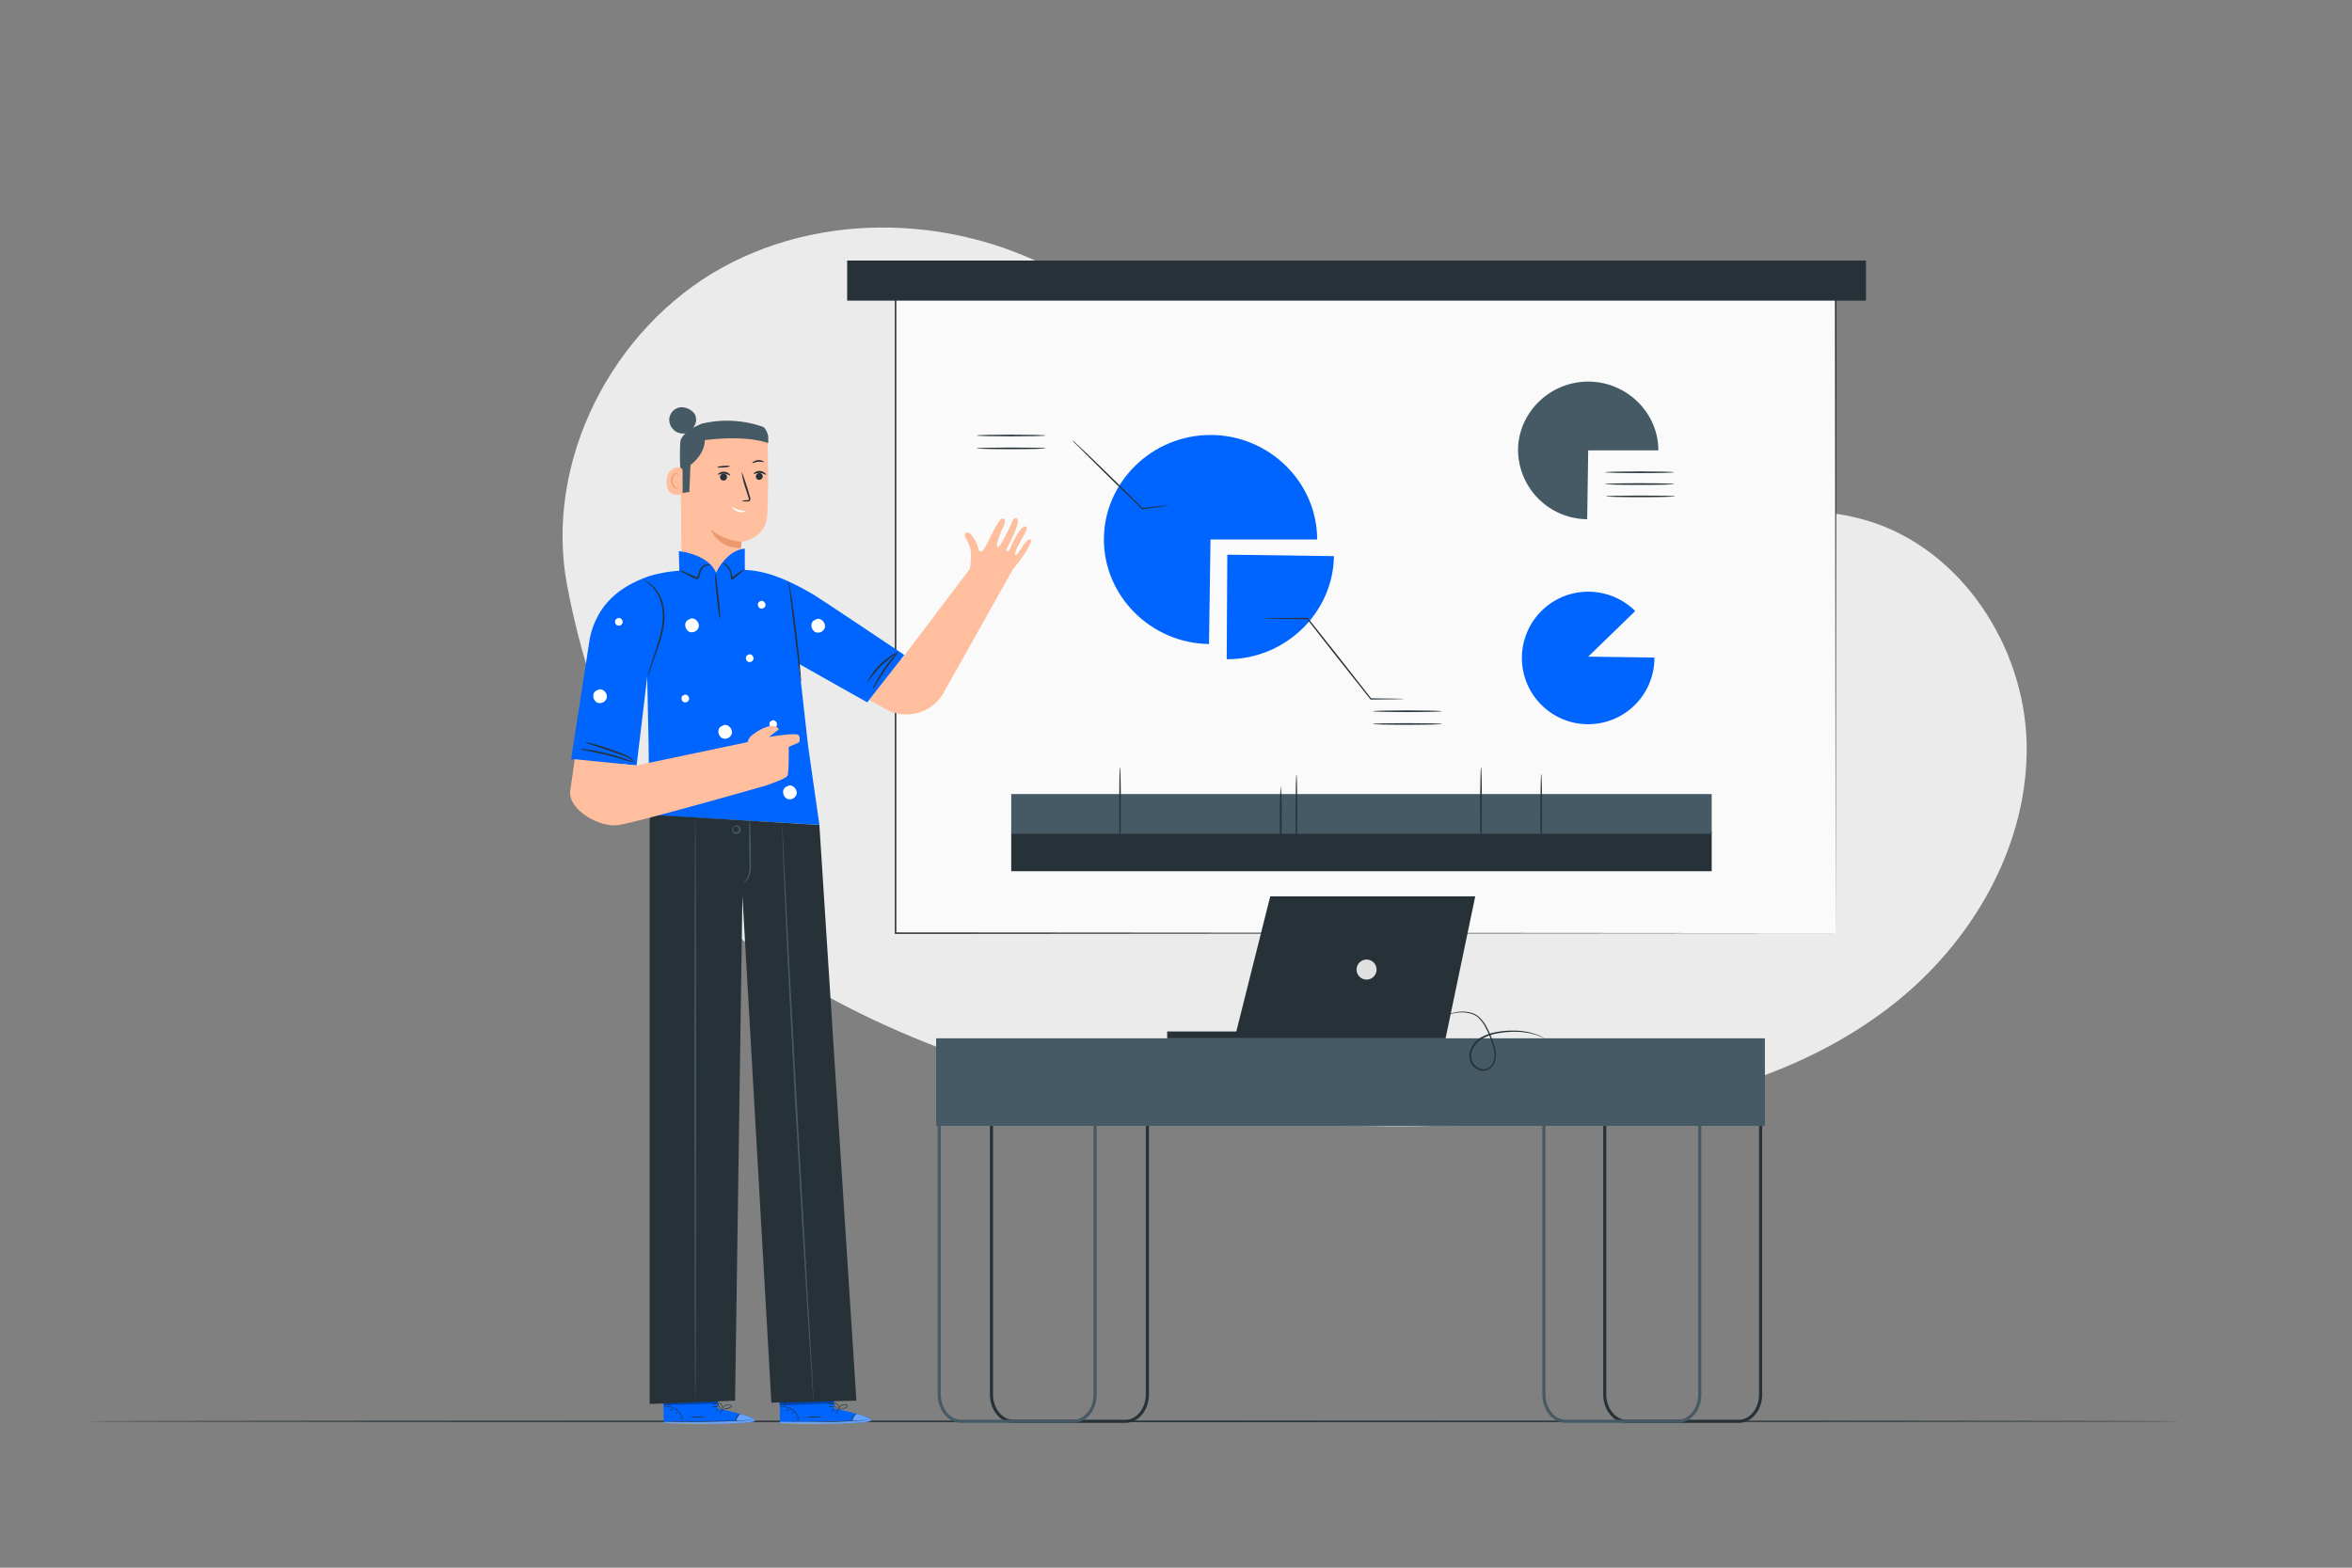 <?xml version="1.0" encoding="UTF-8"?> <svg xmlns="http://www.w3.org/2000/svg" viewBox="0 0 750 500"><rect x="0" y="0" width="750" height="500" fill="#808080" stroke="none"/> <g id="background-simple--inject-4"> <path d="M344.52,91c-33.61-21.82-79.26-25-114.31-5.6s-56.75,61.75-49.4,101.14c8.08,43.3,31.19,99.17,68.43,122.69,76.69,48.43,182.07,58,271.74,44.31,30.78-4.7,61.31-15.39,85.27-35.29s40.63-49.84,40-81-20.9-62.19-50.72-71.17c-33.8-10.17-68.9,8-103.82,13.11C428.46,188.48,371.31,104.64,344.52,91" style="fill:#ebebeb"></path> </g> <g id="Floor--inject-4"> <path d="M695.62,453.32c0,.14-149.53.26-333.95.26s-334-.12-334-.26,149.5-.26,334-.26S695.62,453.17,695.62,453.32Z" style="fill:#263238"></path> </g> <g id="Plant--inject-4"> <rect x="285.53" y="90.55" width="299.8" height="207.13" style="fill:#fafafa"></rect> <path d="M585.34,297.68c0-1.72-.09-81.15-.21-207.13l.21.21-299.78,0h0l.26-.26c0,74,0,144.26,0,207.13l-.24-.24,299.81.24-299.81.24h-.24v-.24c0-62.87,0-133.15,0-207.13v-.26h.29l299.78,0h.21v.21C585.42,216.53,585.34,296,585.34,297.68Z" style="fill:#263238"></path> <rect x="322.46" y="265.18" width="223.36" height="12.69" style="fill:#263238"></rect> <rect x="322.46" y="253.26" width="223.36" height="12.69" style="fill:#455a64"></rect> <path d="M357.15,244.64c.14,0,.26,5.73.26,12.78s-.12,12.79-.26,12.79-.26-5.73-.26-12.79S357,244.64,357.15,244.64Z" style="fill:#263238"></path> <path d="M472.27,244.64c.14,0,.26,5.73.26,12.78s-.12,12.79-.26,12.79-.27-5.73-.27-12.79S472.12,244.64,472.27,244.64Z" style="fill:#263238"></path> <path d="M491.46,246.86c.15,0,.27,5.72.27,12.78s-.12,12.78-.27,12.78-.26-5.72-.26-12.78S491.32,246.86,491.46,246.86Z" style="fill:#263238"></path> <path d="M408.41,250.7a89.83,89.83,0,0,1,.26,9.76,89.71,89.71,0,0,1-.26,9.75,92.87,92.87,0,0,1-.26-9.75A93,93,0,0,1,408.41,250.7Z" style="fill:#263238"></path> <path d="M413.41,247c.15,0,.26,5.19.26,11.6s-.11,11.61-.26,11.61-.26-5.2-.26-11.61S413.27,247,413.41,247Z" style="fill:#263238"></path> <path d="M506.44,209.43l21.12.29a21.13,21.13,0,1,1-21.12-21,21.31,21.31,0,0,1,15,6.16Z" style="fill:#0064FF"></path> <path d="M506.44,143.65l-.32,21.95a22.25,22.25,0,0,1-22.05-21.95c0-12,10.09-21.94,22.37-21.94s22.37,9.91,22.37,21.94Z" style="fill:#455a64"></path> <path d="M533.86,150.62c0,.14-4.92.26-11,.26s-11-.12-11-.26,4.92-.26,11-.26S533.86,150.47,533.86,150.62Z" style="fill:#263238"></path> <path d="M533.86,154.39c0,.14-4.92.26-11,.26s-11-.12-11-.26,4.92-.27,11-.27S533.86,154.24,533.86,154.39Z" style="fill:#263238"></path> <path d="M534.12,158.31c0,.14-4.92.26-11,.26s-11-.12-11-.26,4.93-.26,11-.26S534.12,158.16,534.12,158.31Z" style="fill:#263238"></path> <path d="M391.36,176.91l34,.46c-.26,18.12-15.52,32.88-34,32.88h-.19Z" style="fill:#0064FF"></path> <path d="M447.56,222.92a3.47,3.47,0,0,1-.73.06l-2.08.05-7.59.09h-.1l-.06-.07-11.21-14.13c-3.31-4.23-6.41-8.18-9-11.52l.18.08-10-.09-2.8-.06a7,7,0,0,1-1-.07,4.49,4.49,0,0,1,1-.07l2.8-.06,10-.09H417l.06.09c2.65,3.33,5.76,7.27,9.1,11.48l11.12,14.2-.16-.08,7.59.09,2.08.05A3.47,3.47,0,0,1,447.56,222.92Z" style="fill:#263238"></path> <path d="M459.75,226.84c0,.14-4.92.26-11,.26s-11-.12-11-.26,4.92-.26,11-.26S459.75,226.7,459.75,226.84Z" style="fill:#263238"></path> <path d="M459.75,230.91c0,.15-4.92.26-11,.26s-11-.11-11-.26,4.92-.26,11-.26S459.75,230.77,459.75,230.91Z" style="fill:#263238"></path> <path d="M386,172.07l-.48,33.34c-18.46-.26-33.51-15.23-33.51-33.34,0-18.29,15.34-33.34,34-33.34s34,15.05,34,33.34Z" style="fill:#0064FF"></path> <path d="M372.72,161.17a2.09,2.09,0,0,1-.59.13l-1.69.28-6.11.85-.1,0-.07-.08L356,154.45c-3.92-3.84-7.44-7.33-10-9.88-1.2-1.23-2.21-2.25-3-3a8.93,8.93,0,0,1-1.05-1.16,9.14,9.14,0,0,1,1.19,1l3.09,2.92c2.6,2.48,6.16,5.93,10.07,9.77l8.08,8-.18-.06,6.13-.68,1.7-.15C372.51,161.15,372.72,161.14,372.72,161.17Z" style="fill:#263238"></path> <path d="M333.43,138.9c0,.15-4.93.26-11,.26s-11-.11-11-.26,4.93-.26,11-.26S333.43,138.76,333.43,138.9Z" style="fill:#263238"></path> <path d="M333.43,143c0,.14-4.93.26-11,.26s-11-.12-11-.26,4.93-.26,11-.26S333.43,142.83,333.43,143Z" style="fill:#263238"></path> <rect x="270.14" y="83.1" width="324.87" height="12.78" style="fill:#263238"></rect> </g> <g id="Table--inject-4"> <path d="M358.91,453.82H323.12c-4.11,0-7.46-4.07-7.46-9.08V359.08h1v85.66c0,4.45,2.9,8.08,6.46,8.08h35.79c3.56,0,6.46-3.63,6.46-8.08V359.08h1v85.66C366.37,449.75,363,453.82,358.91,453.82Z" style="fill:#263238"></path> <path d="M554.47,453.82H518.68c-4.11,0-7.46-4.07-7.46-9.08V359.08h1v85.66c0,4.45,2.9,8.08,6.46,8.08h35.79c3.56,0,6.45-3.63,6.45-8.08V359.08h1v85.66C561.92,449.75,558.58,453.82,554.47,453.82Z" style="fill:#263238"></path> <rect x="298.51" y="331.16" width="264.28" height="27.92" style="fill:#455a64"></rect> <path d="M342.26,453.82h-35.8c-4.11,0-7.45-4.07-7.45-9.08V359.08h1v85.66c0,4.45,2.9,8.08,6.45,8.08h35.8c3.56,0,6.45-3.63,6.45-8.08V359.08h1v85.66C349.71,449.75,346.37,453.82,342.26,453.82Z" style="fill:#455a64"></path> <path d="M535.07,453.82H499.28c-4.12,0-7.46-4.07-7.46-9.08V359.08h1v85.66c0,4.45,2.9,8.08,6.46,8.08h35.79c3.56,0,6.45-3.63,6.45-8.08V359.08h1v85.66C542.52,449.75,539.18,453.82,535.07,453.82Z" style="fill:#455a64"></path> </g> <g id="Device--inject-4"> <polygon points="372.19 331.16 372.19 328.98 394.23 328.98 405.05 285.89 470.42 285.89 460.97 331.16 372.19 331.16" style="fill:#263238"></polygon> <circle cx="435.77" cy="309.24" r="3.2" style="fill:#e0e0e0"></circle> <path d="M492.48,331.16s-.83-.41-2.41-1a22.67,22.67,0,0,0-6.92-1.09,30,30,0,0,0-4.84.37A16.24,16.24,0,0,0,473,331.1a7.26,7.26,0,0,0-3.72,4.49,4.54,4.54,0,0,0,.21,3,4.41,4.41,0,0,0,2.25,2.15,3.16,3.16,0,0,0,3-.21,4.16,4.16,0,0,0,1.67-2.51c.51-2-.2-4.08-.83-5.91a26.14,26.14,0,0,0-2.24-5.09,11.82,11.82,0,0,0-1.51-2,5.36,5.36,0,0,0-1.8-1.36,9.69,9.69,0,0,0-3.86-.76,12.34,12.34,0,0,0-3,.36,10.32,10.32,0,0,0-2.39,1,2.69,2.69,0,0,1,.55-.4,7.72,7.72,0,0,1,1.78-.75,11.88,11.88,0,0,1,3-.46,9.78,9.78,0,0,1,4,.71,5.89,5.89,0,0,1,1.94,1.42,13.06,13.06,0,0,1,1.59,2,26.21,26.21,0,0,1,2.32,5.16,21.45,21.45,0,0,1,.88,2.94,7.42,7.42,0,0,1,0,3.25,4.71,4.71,0,0,1-1.89,2.83,3.68,3.68,0,0,1-3.47.25,4.88,4.88,0,0,1-2.53-2.41,5.09,5.09,0,0,1-.23-3.39,7.66,7.66,0,0,1,4-4.78,16.65,16.65,0,0,1,5.43-1.62,28.39,28.39,0,0,1,4.91-.3,21.32,21.32,0,0,1,7,1.26,15.13,15.13,0,0,1,1.77.79A2.72,2.72,0,0,1,492.48,331.16Z" style="fill:#263238"></path> </g> <g id="Character--inject-4"> <path d="M228.92,449.24l-.21-9.2-17.23.28.16,13.47,1.07,0c4.76.18,24.22.61,27.39-.41C243.63,452.3,228.92,449.24,228.92,449.24Z" style="fill:#0064FF"></path> <g style="opacity:0.4"> <path d="M236.11,451s5.16,1.4,4.53,2.25-20.31,1.17-29,.55l0-.39,23-.17S235.11,451.05,236.11,451Z" style="fill:#fff"></path> </g> <path d="M211.39,453.39a1.16,1.16,0,0,0,.3,0l.85,0,3.13.08c2.65.06,6.31.08,10.35,0s7.7-.19,10.35-.33l3.13-.18.85-.06.29,0h-.29l-.86,0-3.13.12c-2.65.09-6.3.2-10.34.26s-7.7.06-10.34,0l-3.14,0h-1.15Z" style="fill:#263238"></path> <path d="M234.62,453.5a7.48,7.48,0,0,1,.56-1.5,7.38,7.38,0,0,1,1-1.22,2.4,2.4,0,0,0-1.23,1.11A2.33,2.33,0,0,0,234.62,453.5Z" style="fill:#263238"></path> <path d="M229.49,451s.29-.27.54-.67.4-.75.35-.78-.28.27-.53.67A1.94,1.94,0,0,0,229.49,451Z" style="fill:#263238"></path> <path d="M228.09,450.29s.31-.15.6-.42.5-.53.46-.57-.31.15-.6.42S228.05,450.24,228.09,450.29Z" style="fill:#263238"></path> <path d="M227.18,448.67a2,2,0,0,0,.9.1,1.94,1.94,0,0,0,.9-.11,2.2,2.2,0,0,0-.9-.1A2.1,2.1,0,0,0,227.18,448.67Z" style="fill:#263238"></path> <path d="M226.86,447.53a1.8,1.8,0,0,0,1,.28,1.82,1.82,0,0,0,1-.16,5.22,5.22,0,0,0-1,0A5.56,5.56,0,0,0,226.86,447.53Z" style="fill:#263238"></path> <path d="M230.06,449.49a3.13,3.13,0,0,0,1.1,0,6.3,6.3,0,0,0,1.18-.27,4.68,4.68,0,0,0,.67-.29.61.61,0,0,0,.27-.35.44.44,0,0,0-.18-.44,2,2,0,0,0-2.5.63,2,2,0,0,0-.35.75c0,.19,0,.29,0,.3a3.2,3.2,0,0,1,.49-1,2,2,0,0,1,.93-.63,1.73,1.73,0,0,1,1.32.07c.18.13.12.34-.08.46a3.33,3.33,0,0,1-.61.27,8.84,8.84,0,0,1-1.14.32C230.48,449.45,230.06,449.45,230.06,449.49Z" style="fill:#263238"></path> <path d="M230.34,449.54a1,1,0,0,0,.12-.77,1.81,1.81,0,0,0-.32-.81,1.13,1.13,0,0,0-.93-.55.45.45,0,0,0-.33.52,1.08,1.08,0,0,0,.2.49,2.64,2.64,0,0,0,.53.66,1.54,1.54,0,0,0,.64.44s-.22-.19-.53-.54a3.32,3.32,0,0,1-.48-.66c-.15-.23-.27-.65,0-.7s.57.24.74.46a1.65,1.65,0,0,1,.32.71A2.9,2.9,0,0,1,230.34,449.54Z" style="fill:#263238"></path> <path d="M211.67,448.67s.49-.05,1.27,0a5.39,5.39,0,0,1,4.57,3.52c.28.74.31,1.24.35,1.23a1.07,1.07,0,0,0,0-.35,4.71,4.71,0,0,0-.21-.92,5.2,5.2,0,0,0-4.7-3.63,4.29,4.29,0,0,0-.94,0A.94.94,0,0,0,211.67,448.67Z" style="fill:#263238"></path> <path d="M213.34,441.47a29,29,0,0,0-.09,3.54,31.53,31.53,0,0,0,.11,3.55,30.3,30.3,0,0,0,.1-3.55A29.94,29.94,0,0,0,213.34,441.47Z" style="fill:#263238"></path> <path d="M220,451.83a9.49,9.49,0,0,0,2.52.21,9.2,9.2,0,0,0,2.52-.24c0-.06-1.13,0-2.52,0S220,451.77,220,451.83Z" style="fill:#263238"></path> <path d="M216.65,451.88s.1.24.22.5.18.48.24.47.09-.27-.05-.56S216.69,451.84,216.65,451.88Z" style="fill:#263238"></path> <path d="M215.35,450.32s.08.22.26.39.36.29.4.25-.07-.22-.26-.4S215.39,450.28,215.35,450.32Z" style="fill:#263238"></path> <path d="M213.52,449.62c0,.06.24.05.5.14s.44.22.48.18-.1-.28-.42-.38S213.5,449.57,213.52,449.62Z" style="fill:#263238"></path> <path d="M212.22,449.3c0,.05.08.14.22.19s.28.06.3,0-.08-.14-.23-.19S212.24,449.25,212.22,449.3Z" style="fill:#263238"></path> <polygon points="211.68 448.21 228.9 447.65 228.84 445.58 211.53 447.12 211.68 448.21" style="opacity:0.3"></polygon> <path d="M266,449.22l-.26-9.2-17.24.37.24,13.47,1.07,0c4.76.17,24.22.49,27.38-.54C280.66,452.21,266,449.22,266,449.22Z" style="fill:#0064FF"></path> <g style="opacity:0.4"> <path d="M273.14,450.94s5.17,1.37,4.55,2.23-20.31,1.27-29,.69l0-.39,23-.28S272.14,451,273.14,450.94Z" style="fill:#fff"></path> </g> <path d="M248.43,453.47l.3,0,.85,0,3.14.07c2.65,0,6.31,0,10.35,0s7.7-.23,10.34-.38l3.13-.2.85-.06.3,0h-.3l-.85,0-3.14.13c-2.64.11-6.3.24-10.34.32s-7.69.1-10.34.1h-4Z" style="fill:#263238"></path> <path d="M271.67,453.46a6.29,6.29,0,0,1,.55-1.51,7.08,7.08,0,0,1,1-1.22,2.36,2.36,0,0,0-1.22,1.11A2.32,2.32,0,0,0,271.67,453.46Z" style="fill:#263238"></path> <path d="M266.53,451c.05,0,.28-.27.53-.67s.4-.75.35-.78-.29.27-.53.67S266.48,451,266.53,451Z" style="fill:#263238"></path> <path d="M265.12,450.27c0,.05.3-.14.59-.41s.5-.53.46-.58-.31.15-.6.42S265.08,450.23,265.12,450.27Z" style="fill:#263238"></path> <path d="M264.2,448.67a2.11,2.11,0,0,0,.9.09,1.94,1.94,0,0,0,.9-.11,3.74,3.74,0,0,0-1.8,0Z" style="fill:#263238"></path> <path d="M263.87,447.52a1.66,1.66,0,0,0,1,.28,1.84,1.84,0,0,0,1-.16,5.36,5.36,0,0,0-1-.05A6.79,6.79,0,0,0,263.87,447.52Z" style="fill:#263238"></path> <path d="M267.08,449.47a3.56,3.56,0,0,0,1.11,0,6.41,6.41,0,0,0,1.17-.29,3,3,0,0,0,.67-.29.61.61,0,0,0,.27-.35.44.44,0,0,0-.18-.44,2,2,0,0,0-2.5.65,1.94,1.94,0,0,0-.34.74.58.58,0,0,0,0,.3,3.36,3.36,0,0,1,.49-.95,2,2,0,0,1,.93-.64,1.73,1.73,0,0,1,1.32.07c.18.12.12.33-.08.45a3.37,3.37,0,0,1-.61.28,7.47,7.47,0,0,1-1.14.32C267.5,449.42,267.08,449.43,267.08,449.47Z" style="fill:#263238"></path> <path d="M267.37,449.52a1.19,1.19,0,0,0,.11-.78,1.82,1.82,0,0,0-.32-.8,1.11,1.11,0,0,0-.93-.54.42.42,0,0,0-.33.51,1.24,1.24,0,0,0,.19.5,3.79,3.79,0,0,0,.54.65,1.61,1.61,0,0,0,.64.44s-.22-.19-.53-.54a3.54,3.54,0,0,1-.48-.65c-.16-.23-.27-.65,0-.71s.56.24.74.46a1.65,1.65,0,0,1,.32.71A4.16,4.16,0,0,1,267.37,449.52Z" style="fill:#263238"></path> <path d="M248.69,448.74s.49-.05,1.27,0a5.42,5.42,0,0,1,4.59,3.51c.28.73.32,1.23.36,1.22a1.33,1.33,0,0,0,0-.35,4.07,4.07,0,0,0-.21-.92,5.21,5.21,0,0,0-4.72-3.6,4.29,4.29,0,0,0-.94,0A1.31,1.31,0,0,0,248.69,448.74Z" style="fill:#263238"></path> <path d="M250.32,441.53a32.1,32.1,0,0,0-.07,3.55,34.22,34.22,0,0,0,.13,3.54,30.44,30.44,0,0,0,.08-3.54A29.8,29.8,0,0,0,250.32,441.53Z" style="fill:#263238"></path> <path d="M257.07,451.86a9.27,9.27,0,0,0,2.52.2,10,10,0,0,0,2.52-.25c0-.06-1.14,0-2.52,0S257.07,451.8,257.07,451.86Z" style="fill:#263238"></path> <path d="M253.69,451.93s.1.24.22.49.18.48.24.48.09-.27-.06-.57S253.73,451.89,253.69,451.93Z" style="fill:#263238"></path> <path d="M252.38,450.37s.08.22.26.4.36.28.4.24-.07-.22-.26-.39S252.42,450.33,252.38,450.37Z" style="fill:#263238"></path> <path d="M250.55,449.69c0,.05.24.05.49.13s.44.22.49.18-.11-.28-.42-.38S250.53,449.63,250.55,449.69Z" style="fill:#263238"></path> <path d="M249.24,449.37c0,.06.08.14.23.19s.27.05.29,0-.08-.14-.22-.19S249.26,449.32,249.24,449.37Z" style="fill:#263238"></path> <polygon points="248.7 448.28 265.92 447.63 265.85 445.56 248.54 447.19 248.7 448.28" style="opacity:0.3"></polygon> <path d="M328.42,172.07c-1.33-.55-4.49,6.61-4.7,4.67s4.88-8.3,3.46-8.81c-1.84-.68-5,6.88-5.33,7.49s-1.22.19-.91-.35c.46-.79,5-9.12,3.2-9.79-1-.38-1.5,1.48-1.5,1.48s-3.69,8.11-4.53,7.76,1.15-5.19,1.94-6.77.35-2.57-.63-2.34c-.66.16-3.2,4.94-3.95,6.53s-2.71,5.95-3.49,3-2.5-4.92-3.34-5.13a1,1,0,0,0-.82,1.61,11.26,11.26,0,0,1,1.34,2.76,7.47,7.47,0,0,1,.45,2.43,26.38,26.38,0,0,1-.33,4.81l-21.71,28.7-9-5.41-8.38,14.52,12.09,6.86a13.68,13.68,0,0,0,18.32-4.63L323,181.55h0a62.66,62.66,0,0,0,3.88-5.21C329.26,172.49,328.92,172.27,328.42,172.07Z" style="fill:#ffbe9d"></path> <path d="M225.93,192h0A9.32,9.32,0,0,0,236,183c.2-5.08.38-10.21.38-10.21s7.69-.72,8.25-8.33.14-24.73.14-24.73l.24-.06a26.57,26.57,0,0,0-26.87,1.3l-1.18.8.4,41A9.31,9.31,0,0,0,225.93,192Z" style="fill:#ffbe9d"></path> <path d="M241.29,152.69a1.11,1.11,0,0,1,1.59-1.54,1.1,1.1,0,0,1,0,1.56A1.11,1.11,0,0,1,241.29,152.69Z" style="fill:#263238"></path> <path d="M244.26,151.41c-.12.12-.84-.5-1.89-.57s-1.84.43-2,.29.08-.3.43-.53a2.55,2.55,0,0,1,1.57-.39,2.6,2.6,0,0,1,1.5.62C244.23,151.11,244.33,151.35,244.26,151.41Z" style="fill:#263238"></path> <path d="M231.35,151.25a1.11,1.11,0,1,1-1.55.27A1.11,1.11,0,0,1,231.35,151.25Z" style="fill:#263238"></path> <path d="M232.81,151.64c-.12.13-.84-.49-1.89-.56s-1.84.42-1.95.28.08-.29.43-.53a2.62,2.62,0,0,1,1.57-.39,2.57,2.57,0,0,1,1.5.62C232.78,151.34,232.88,151.59,232.81,151.64Z" style="fill:#263238"></path> <path d="M236.54,159.8a4.76,4.76,0,0,1,1.72-.26c.27,0,.49-.06.52-.21a1.46,1.46,0,0,0-.15-.79c-.22-.71-.45-1.43-.69-2.19a30.57,30.57,0,0,1-1.46-5.71c.16,0,1.07,2.43,2,5.54l.65,2.19a1.77,1.77,0,0,1,.08,1.15.7.7,0,0,1-.5.41,1.65,1.65,0,0,1-.47,0A5.2,5.2,0,0,1,236.54,159.8Z" style="fill:#263238"></path> <path d="M243.2,136.11a34.6,34.6,0,0,0-19.34-1s-6.6,2.44-6.93,5.94a72,72,0,0,0,.08,9.31l.41,0-.17,6.91,2.57-.37.35-8.61s4.49-3.09,4.58-7.91c2.19-.3,12.92-1.56,20.23.94v-1.7C245,138.62,244.21,136.48,243.2,136.11Z" style="fill:#455a64"></path> <path d="M236.46,172.81a18,18,0,0,1-9.71-3.83s1.81,5.75,9.53,5.82Z" style="fill:#eb996e"></path> <path d="M232.75,148.69c0,.14-.87.33-2,.41s-2,.05-2-.1.86-.33,1.95-.42S232.73,148.54,232.75,148.69Z" style="fill:#263238"></path> <path d="M243.61,147.35c-.07.14-.88-.18-1.89-.08s-1.74.55-1.83.43.59-.84,1.78-.95S243.7,147.25,243.61,147.35Z" style="fill:#263238"></path> <path d="M237.92,162.92a2.73,2.73,0,0,1-2.5.27c-1.43-.39-2.14-1.44-2-1.51a17.6,17.6,0,0,0,2.15,1A16.62,16.62,0,0,0,237.92,162.92Z" style="fill:#fff"></path> <path d="M219.1,138.52a9.76,9.76,0,0,0,2.35-2.7,3.94,3.94,0,0,0,.22-3.47,4.12,4.12,0,0,0-1.84-1.78,4.94,4.94,0,0,0-3.07-.63,4.12,4.12,0,0,0-3.34,3.59,4.45,4.45,0,0,0,2.46,4.3,4.81,4.81,0,0,0,5-.58" style="fill:#455a64"></path> <path d="M217.66,150.21a1.16,1.16,0,0,0-1.1-1.16c-1.43,0-3.75.53-4,4.45-.31,5.61,5.08,4.21,5.1,4.05S217.67,152.39,217.66,150.21Z" style="fill:#ffbe9d"></path> <path d="M216.45,155.35s-.1.06-.27.13a1,1,0,0,1-.73,0,2.42,2.42,0,0,1-1-2.23,3.2,3.2,0,0,1,.36-1.38,1.11,1.11,0,0,1,.77-.71.5.5,0,0,1,.56.3c.07.16,0,.27.06.28s.12-.09.09-.32a.66.66,0,0,0-.2-.36.73.73,0,0,0-.53-.18,1.37,1.37,0,0,0-1.07.81,3.37,3.37,0,0,0-.43,1.55,2.56,2.56,0,0,0,1.29,2.5,1.07,1.07,0,0,0,.9-.1C216.44,155.48,216.47,155.36,216.45,155.35Z" style="fill:#eb996e"></path> <path d="M237.5,181.77c3.59.21,9.62.69,21.53,7.66,2.61,1.52,29.33,19.46,29.33,19.46L276.53,224l-21.79-12.28,2.93,26.09,3.61,25.27L207.06,260l-.24-23-.44-21.19L203,244.14l-20.88-2,5.76-37.28a24.86,24.86,0,0,1,5.5-12.4c3.59-4.2,8.18-6.74,13.41-8.64a44.21,44.21,0,0,1,9.84-1.8l-.17-6.23s9.39.88,11.89,6.91c0,0,3.12-7.13,9.15-7.72Z" style="fill:#0064FF"></path> <path d="M205.29,185.07a1,1,0,0,1,.33.11,4.73,4.73,0,0,1,.89.44,9.61,9.61,0,0,1,2.71,2.43A12.87,12.87,0,0,1,211.5,193a17.91,17.91,0,0,1,.15,6.6A36.77,36.77,0,0,1,210,206c-.64,1.92-1.28,3.62-1.78,5.06s-.88,2.6-1.12,3.42a7.14,7.14,0,0,1-.41,1.26,5.87,5.87,0,0,1,.21-1.31c.19-.84.51-2,1-3.49.87-2.92,2.54-6.84,3.24-11.4a17.9,17.9,0,0,0-.1-6.43,13.24,13.24,0,0,0-2.1-4.79A11.78,11.78,0,0,0,205.29,185.07Z" style="fill:#263238"></path> <path d="M255.39,217.56a6,6,0,0,1-.22-1.26c-.11-.92-.26-2.07-.43-3.44-.36-3-.85-7-1.38-11.34s-1-8.33-1.38-11.35c-.16-1.37-.3-2.52-.41-3.43a7,7,0,0,1-.11-1.27,5.07,5.07,0,0,1,.31,1.23c.15.81.35,2,.58,3.42.45,2.9,1,6.9,1.53,11.34s1,8.45,1.23,11.37c.13,1.45.22,2.63.27,3.45A5.76,5.76,0,0,1,255.39,217.56Z" style="fill:#263238"></path> <path d="M226.6,180.34a2.53,2.53,0,0,0-1.76.23,3,3,0,0,0-1.25,1.45,8.16,8.16,0,0,0-.39,1.12c0,.21-.11.41-.16.62a1.57,1.57,0,0,1-.34.72.66.66,0,0,1-.46.23,1.12,1.12,0,0,1-.44-.08c-.23-.1-.4-.2-.6-.29l-1.11-.54-1.85-1a7.48,7.48,0,0,1-1.66-1,6.81,6.81,0,0,1,1.81.66l1.91.84,1.12.52.57.27c.19.06.26.06.34,0a4.38,4.38,0,0,0,.38-1.12,7.32,7.32,0,0,1,.45-1.19,3.23,3.23,0,0,1,1.51-1.56,2.09,2.09,0,0,1,1.46-.17C226.48,180.18,226.62,180.32,226.6,180.34Z" style="fill:#263238"></path> <path d="M237.63,181.39a28.26,28.26,0,0,1-4.07,3.38l-.34.26-.07-.42c0-.17-.06-.35-.1-.53a4.68,4.68,0,0,0-2.91-4.48,2,2,0,0,1,1.63.61,4.13,4.13,0,0,1,1.16,1.54,9,9,0,0,1,.64,2.23l.09.54-.41-.16A28.18,28.18,0,0,1,237.63,181.39Z" style="fill:#263238"></path> <path d="M229.6,197.37s-.06-.05-.13-.18h0c-.2-.73-.58-3.61-.93-7.06-.21-2-.36-3.83-.45-5.16a9,9,0,0,1,0-2.15,8.84,8.84,0,0,1,.4,2.11c.18,1.31.4,3.13.61,5.15.35,3.45.56,6.35.52,7.1v0C229.61,197.29,229.62,197.36,229.6,197.37Z" style="fill:#263238"></path> <path d="M202.16,243.23a15.46,15.46,0,0,1-2.53-.7c-1.54-.48-3.68-1.11-6.07-1.71s-4.57-1-6.15-1.37a14.69,14.69,0,0,1-2.56-.57,11.28,11.28,0,0,1,2.62.21,60.05,60.05,0,0,1,12.28,3.09A11.64,11.64,0,0,1,202.16,243.23Z" style="fill:#263238"></path> <path d="M186.54,236.72a10.7,10.7,0,0,1,2.5.51c1.52.4,3.6,1,5.87,1.81,1.13.39,2.2.8,3.17,1.18a15.87,15.87,0,0,1,2.53,1.17c1.42.85,1.73,2,1.66,1.94a5.58,5.58,0,0,0-1.85-1.62,17.86,17.86,0,0,0-2.51-1l-3.17-1.14c-2.26-.79-4.31-1.46-5.81-1.95A13.54,13.54,0,0,1,186.54,236.72Z" style="fill:#263238"></path> <path d="M278.18,220a8.16,8.16,0,0,1,.89-2,45.2,45.2,0,0,1,2.73-4.52,44.13,44.13,0,0,1,3.24-4.18,7.79,7.79,0,0,1,1.55-1.55c.11.1-2,2.64-4.36,6S278.32,220.11,278.18,220Z" style="fill:#263238"></path> <path d="M276.62,217.59a5.81,5.81,0,0,1,.92-1.81,21.82,21.82,0,0,1,3.07-3.81,21.41,21.41,0,0,1,3.84-3,5.91,5.91,0,0,1,1.82-.9,57.69,57.69,0,0,0-5.3,4.3A56.6,56.6,0,0,0,276.62,217.59Z" style="fill:#263238"></path> <path d="M219.6,197.62a1.72,1.72,0,0,0-1,1.08,2.49,2.49,0,0,0,1.06,2.75,2.28,2.28,0,0,0,3.17-1.58,2.45,2.45,0,0,0-1.81-2.61,1.67,1.67,0,0,0-1.07.18Z" style="fill:#fff"></path> <path d="M190.28,220.22a1.73,1.73,0,0,0-1,1.08,2.47,2.47,0,0,0,1.06,2.75,2.29,2.29,0,0,0,3.17-1.58,2.46,2.46,0,0,0-1.82-2.61,1.64,1.64,0,0,0-1.06.18Z" style="fill:#fff"></path> <path d="M259.83,197.74a1.8,1.8,0,0,0-1,1.08,2.49,2.49,0,0,0,1.07,2.75,2.28,2.28,0,0,0,3.17-1.58,2.47,2.47,0,0,0-1.82-2.6,1.67,1.67,0,0,0-1.07.17Z" style="fill:#fff"></path> <path d="M250.81,250.9a1.78,1.78,0,0,0-1,1.08,2.49,2.49,0,0,0,1.07,2.75,2.29,2.29,0,0,0,3.17-1.58,2.47,2.47,0,0,0-1.82-2.61,1.68,1.68,0,0,0-1.07.18Z" style="fill:#fff"></path> <path d="M216.5,250.9a1.75,1.75,0,0,0-1,1.08,2.48,2.48,0,0,0,1.07,2.75,2.28,2.28,0,0,0,3.16-1.58,2.45,2.45,0,0,0-1.81-2.61,1.67,1.67,0,0,0-1.07.18Z" style="fill:#fafafa"></path> <path d="M230.17,231.58a1.76,1.76,0,0,0-1,1.08,2.47,2.47,0,0,0,1.06,2.75,2.28,2.28,0,0,0,3.17-1.58,2.45,2.45,0,0,0-1.82-2.6,1.63,1.63,0,0,0-1.06.17Z" style="fill:#fff"></path> <path d="M238.45,208.89a1,1,0,0,0-.55.61,1.38,1.38,0,0,0,.6,1.54,1.28,1.28,0,0,0,1.78-.88,1.39,1.39,0,0,0-1-1.47,1,1,0,0,0-.6.1Z" style="fill:#fff"></path> <path d="M242.26,191.84a1,1,0,0,0-.55.61,1.4,1.4,0,0,0,.6,1.54,1.28,1.28,0,0,0,1.78-.88,1.39,1.39,0,0,0-1-1.47,1,1,0,0,0-.6.1Z" style="fill:#fff"></path> <path d="M217.91,221.76a1,1,0,0,0-.55.61,1.4,1.4,0,0,0,.6,1.54,1.28,1.28,0,0,0,1.78-.88,1.39,1.39,0,0,0-1-1.47,1,1,0,0,0-.6.1Z" style="fill:#fff"></path> <path d="M196.72,197.3a1,1,0,0,0-.55.61,1.37,1.37,0,0,0,.6,1.54,1.29,1.29,0,0,0,1.78-.89,1.39,1.39,0,0,0-1-1.46,1,1,0,0,0-.6.1Z" style="fill:#fff"></path> <path d="M235.61,248.36a1,1,0,0,0-.55.61,1.37,1.37,0,0,0,.6,1.54,1.28,1.28,0,0,0,1.78-.88,1.39,1.39,0,0,0-1-1.47,1,1,0,0,0-.6.1Z" style="fill:#fafafa"></path> <path d="M245.94,229.93a1,1,0,0,0-.55.61,1.39,1.39,0,0,0,.6,1.55,1.28,1.28,0,0,0,1.77-.89,1.36,1.36,0,0,0-1-1.46.9.9,0,0,0-.6.09Z" style="fill:#fff"></path> <polygon points="207.16 259.83 207.16 447.79 234.4 446.73 236.74 285.67 245.98 447.37 273.08 446.73 261.28 263.12 207.16 259.83" style="fill:#263238"></polygon> <path d="M221.74,446.65c-.15,0-.27-41.59-.28-92.89s.11-92.89.25-92.89.27,41.58.27,92.89S221.88,446.65,221.74,446.65Z" style="fill:#455a64"></path> <path d="M259.4,446.65s0-.16-.06-.47-.06-.8-.11-1.39c-.09-1.25-.21-3.06-.38-5.36-.3-4.69-.74-11.42-1.28-19.73-1.05-16.66-2.44-39.68-3.86-65.11s-2.59-48.47-3.32-65.15c-.37-8.34-.63-15.08-.79-19.75-.07-2.31-.13-4.12-.17-5.37,0-.6,0-1.06,0-1.4s0-.48,0-.48,0,.16,0,.48.05.8.09,1.39c.06,1.26.15,3.06.26,5.37.23,4.69.55,11.43,1,19.75.82,16.67,2.05,39.7,3.47,65.13S257,403,257.94,419.68c.47,8.31.85,15.05,1.12,19.73.12,2.32.21,4.12.28,5.37,0,.6,0,1.06.06,1.4S259.4,446.65,259.4,446.65Z" style="fill:#455a64"></path> <path d="M239.05,261.29a19.15,19.15,0,0,1,.22,3.13c.08,1.94.14,4.62.19,7.57,0,1.47,0,2.87,0,4.17a8.16,8.16,0,0,1-.56,3.42,3.77,3.77,0,0,1-1.55,1.76,1.39,1.39,0,0,1-.82.26c0-.05.29-.12.71-.43a3.92,3.92,0,0,0,1.32-1.73,8.52,8.52,0,0,0,.42-3.27c0-1.3,0-2.7-.07-4.17-.05-3-.05-5.63,0-7.57A17.74,17.74,0,0,1,239.05,261.29Z" style="fill:#455a64"></path> <path d="M234.17,263.5c.05.06-.36.3-.37.93a1,1,0,0,0,.38.87.94.94,0,0,0,1.09-.08.83.83,0,0,0,.06-1.37,1.11,1.11,0,0,0-1.09-.26l0-.21q.34.18.33.24s-.16,0-.4,0l-.22-.05.2-.16a1.3,1.3,0,0,1,1.48.12,1.29,1.29,0,0,1,0,2.14,1.41,1.41,0,0,1-1.68,0,1.37,1.37,0,0,1-.47-1.29,1.24,1.24,0,0,1,.43-.79C234,263.48,234.16,263.47,234.17,263.5Z" style="fill:#455a64"></path> <path d="M254.68,234.5c-.73-.95-9.51.56-9.51.56l3.2-2.43c-1.63-2.89-7.26.61-9.06,2.3a3.37,3.37,0,0,0-.89,1.75L203,244.14l-19.76-2s-.4,3.41-1.39,9.84c-.94,6.08,9.06,12,15.25,11.17,5.66-.8,40.26-10.64,46.15-12.32h0l.86-.24,0,0c1.91-.66,6.47-2.29,6.95-3.12.6-1,.44-9.24.44-9.24l3.25-1.43A2.33,2.33,0,0,0,254.68,234.5Z" style="fill:#ffbe9d"></path> </g> </svg> 